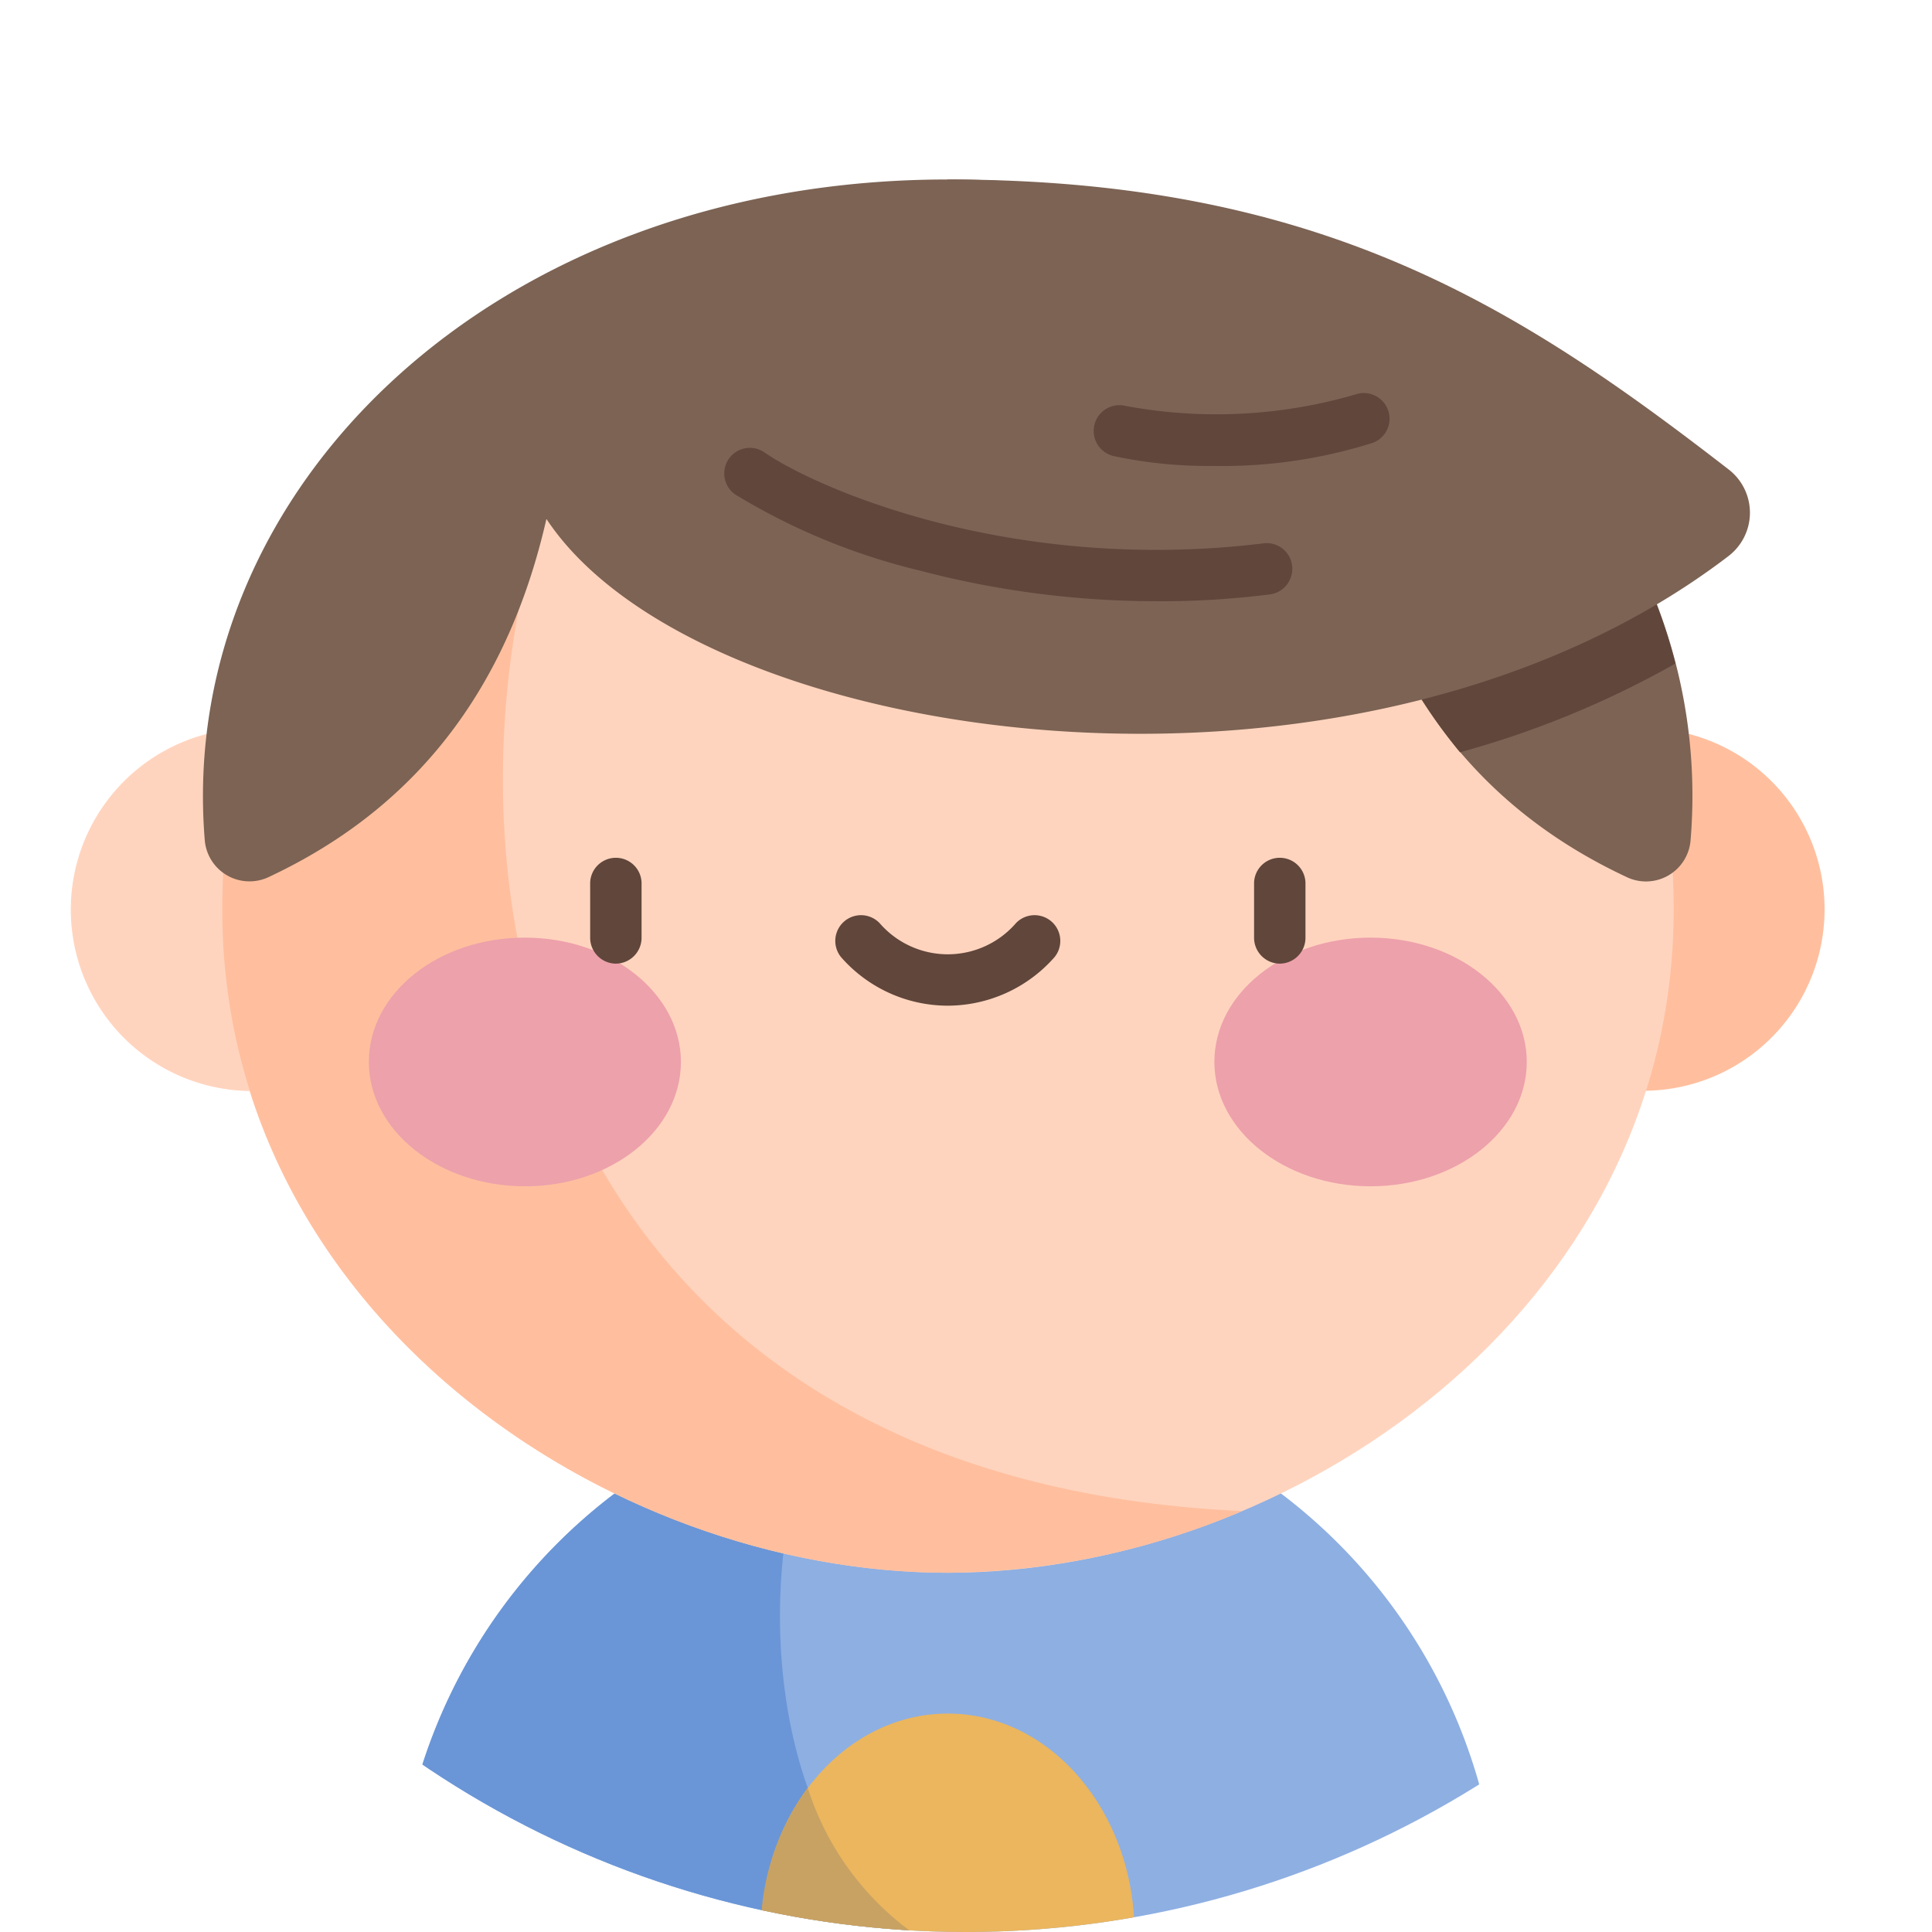 <svg data-name="Group 67" xmlns="http://www.w3.org/2000/svg" width="100.004" height="100.004"><defs><clipPath id="a"><circle data-name="Ellipse 17" cx="50.002" cy="50.002" fill="none" r="50.002"/></clipPath></defs><g data-name="Group 66" clip-path="url(#a)"><path data-name="Path 666" d="M72.556 100.08a4.609 4.609 0 004.539-5.5 28.569 28.569 0 00-56.068 0 4.627 4.627 0 004.539 5.5z" fill="#8eafe2"/><path data-name="Path 667" d="M43.192 72.115a28.592 28.592 0 00-22.166 22.467 4.629 4.629 0 004.54 5.5h21.722c-8.511-5.656-8.263-21.934-4.1-27.963" fill="#6a96d7"/><path data-name="Path 668" d="M58.725 100.081c0-6.277-4.327-11.384-9.664-11.384s-9.664 5.089-9.664 11.384z" fill="#ebb65e"/><path data-name="Path 669" d="M41.808 92.544a12.554 12.554 0 00-2.429 7.536h7.909a14.815 14.815 0 01-5.479-7.536" fill="#c8a263"/><path data-name="Path 670" d="M22.338 45.655a9.391 9.391 0 10-7.856 10.71 9.384 9.384 0 007.856-10.71" fill="#ffd4be"/><path data-name="Path 671" d="M86.812 37.854a9.386 9.386 0 107.465 10.98 9.382 9.382 0 00-7.465-10.98" fill="#ffbf9e"/><path data-name="Path 672" d="M86.634 47.079c0 20.747-19.842 34.33-37.575 34.33s-37.573-13.566-37.573-34.33c0-20.747 16.83-33.532 37.573-33.532s37.575 12.785 37.575 33.532" fill="#ffd4be"/><path data-name="Path 673" d="M49.062 81.407a39.508 39.508 0 0015.232-3.192c-40.873-1.879-44.4-41.139-31.847-61.62-12.413 4.952-20.942 15.694-20.942 30.482-.018 20.764 19.824 34.33 37.557 34.33" fill="#ffbf9e"/><path data-name="Path 674" d="M69.826 26.881c2.306 10.089 7.961 15.516 14.363 18.513a2.316 2.316 0 003.317-1.881C89.03 25.321 72.557 9.29 49.062 9.29S9.094 25.321 10.601 43.513a2.323 2.323 0 003.315 1.881c6.4-3 12.059-8.424 14.363-18.513z" fill="#7c6354"/><path data-name="Path 675" d="M68.726 13.581l-13.3 13.3h14.382a27.853 27.853 0 005.763 12.058 48.806 48.806 0 0011.15-4.593c-2.233-8.76-8.724-16.3-18-20.765" fill="#60463b"/><path data-name="Path 676" d="M49.062 9.291c19.239 0 29.488 6.543 40.429 15.019a2.825 2.825 0 01-.017 4.47c-19.364 14.806-53.321 9.948-61.177-1.9z" fill="#7c6354"/><path data-name="Path 677" d="M59.913 31.12a48.134 48.134 0 01-12.271-1.578 33.308 33.308 0 01-9.593-3.952 1.326 1.326 0 011.507-2.182c2.482 1.739 12.589 6.331 25.854 4.717a1.319 1.319 0 011.471 1.153 1.336 1.336 0 01-1.151 1.49 45.347 45.347 0 01-5.817.354" fill="#60463b"/><path data-name="Path 678" d="M62.874 24.115a23.239 23.239 0 01-5.249-.514 1.333 1.333 0 01.639-2.589 25.7 25.7 0 0011.916-.6 1.329 1.329 0 01.851 2.518 25.841 25.841 0 01-8.157 1.188" fill="#60463b"/><path data-name="Path 679" d="M35.246 54.969c0-3.546-3.617-6.436-8.086-6.436s-8.068 2.872-8.068 6.436c0 3.546 3.618 6.436 8.086 6.436s8.068-2.89 8.068-6.436" fill="#eda1ab"/><path data-name="Path 680" d="M79.029 54.969c0-3.546-3.617-6.436-8.086-6.436s-8.085 2.872-8.085 6.436c0 3.546 3.617 6.436 8.085 6.436s8.086-2.89 8.086-6.436" fill="#eda1ab"/><path data-name="Path 681" d="M31.879 49.88a1.341 1.341 0 01-1.331-1.331v-2.854a1.331 1.331 0 012.661 0v2.854a1.341 1.341 0 01-1.331 1.331" fill="#60463b"/><path data-name="Path 682" d="M66.244 49.88a1.341 1.341 0 01-1.331-1.331v-2.854a1.331 1.331 0 012.661 0v2.854a1.341 1.341 0 01-1.331 1.331" fill="#60463b"/><path data-name="Path 683" d="M49.062 52.056a7.35 7.35 0 01-5.532-2.518 1.332 1.332 0 012-1.756 4.666 4.666 0 007.059 0 1.332 1.332 0 012 1.756 7.379 7.379 0 01-5.527 2.518" fill="#60463b"/></g></svg>